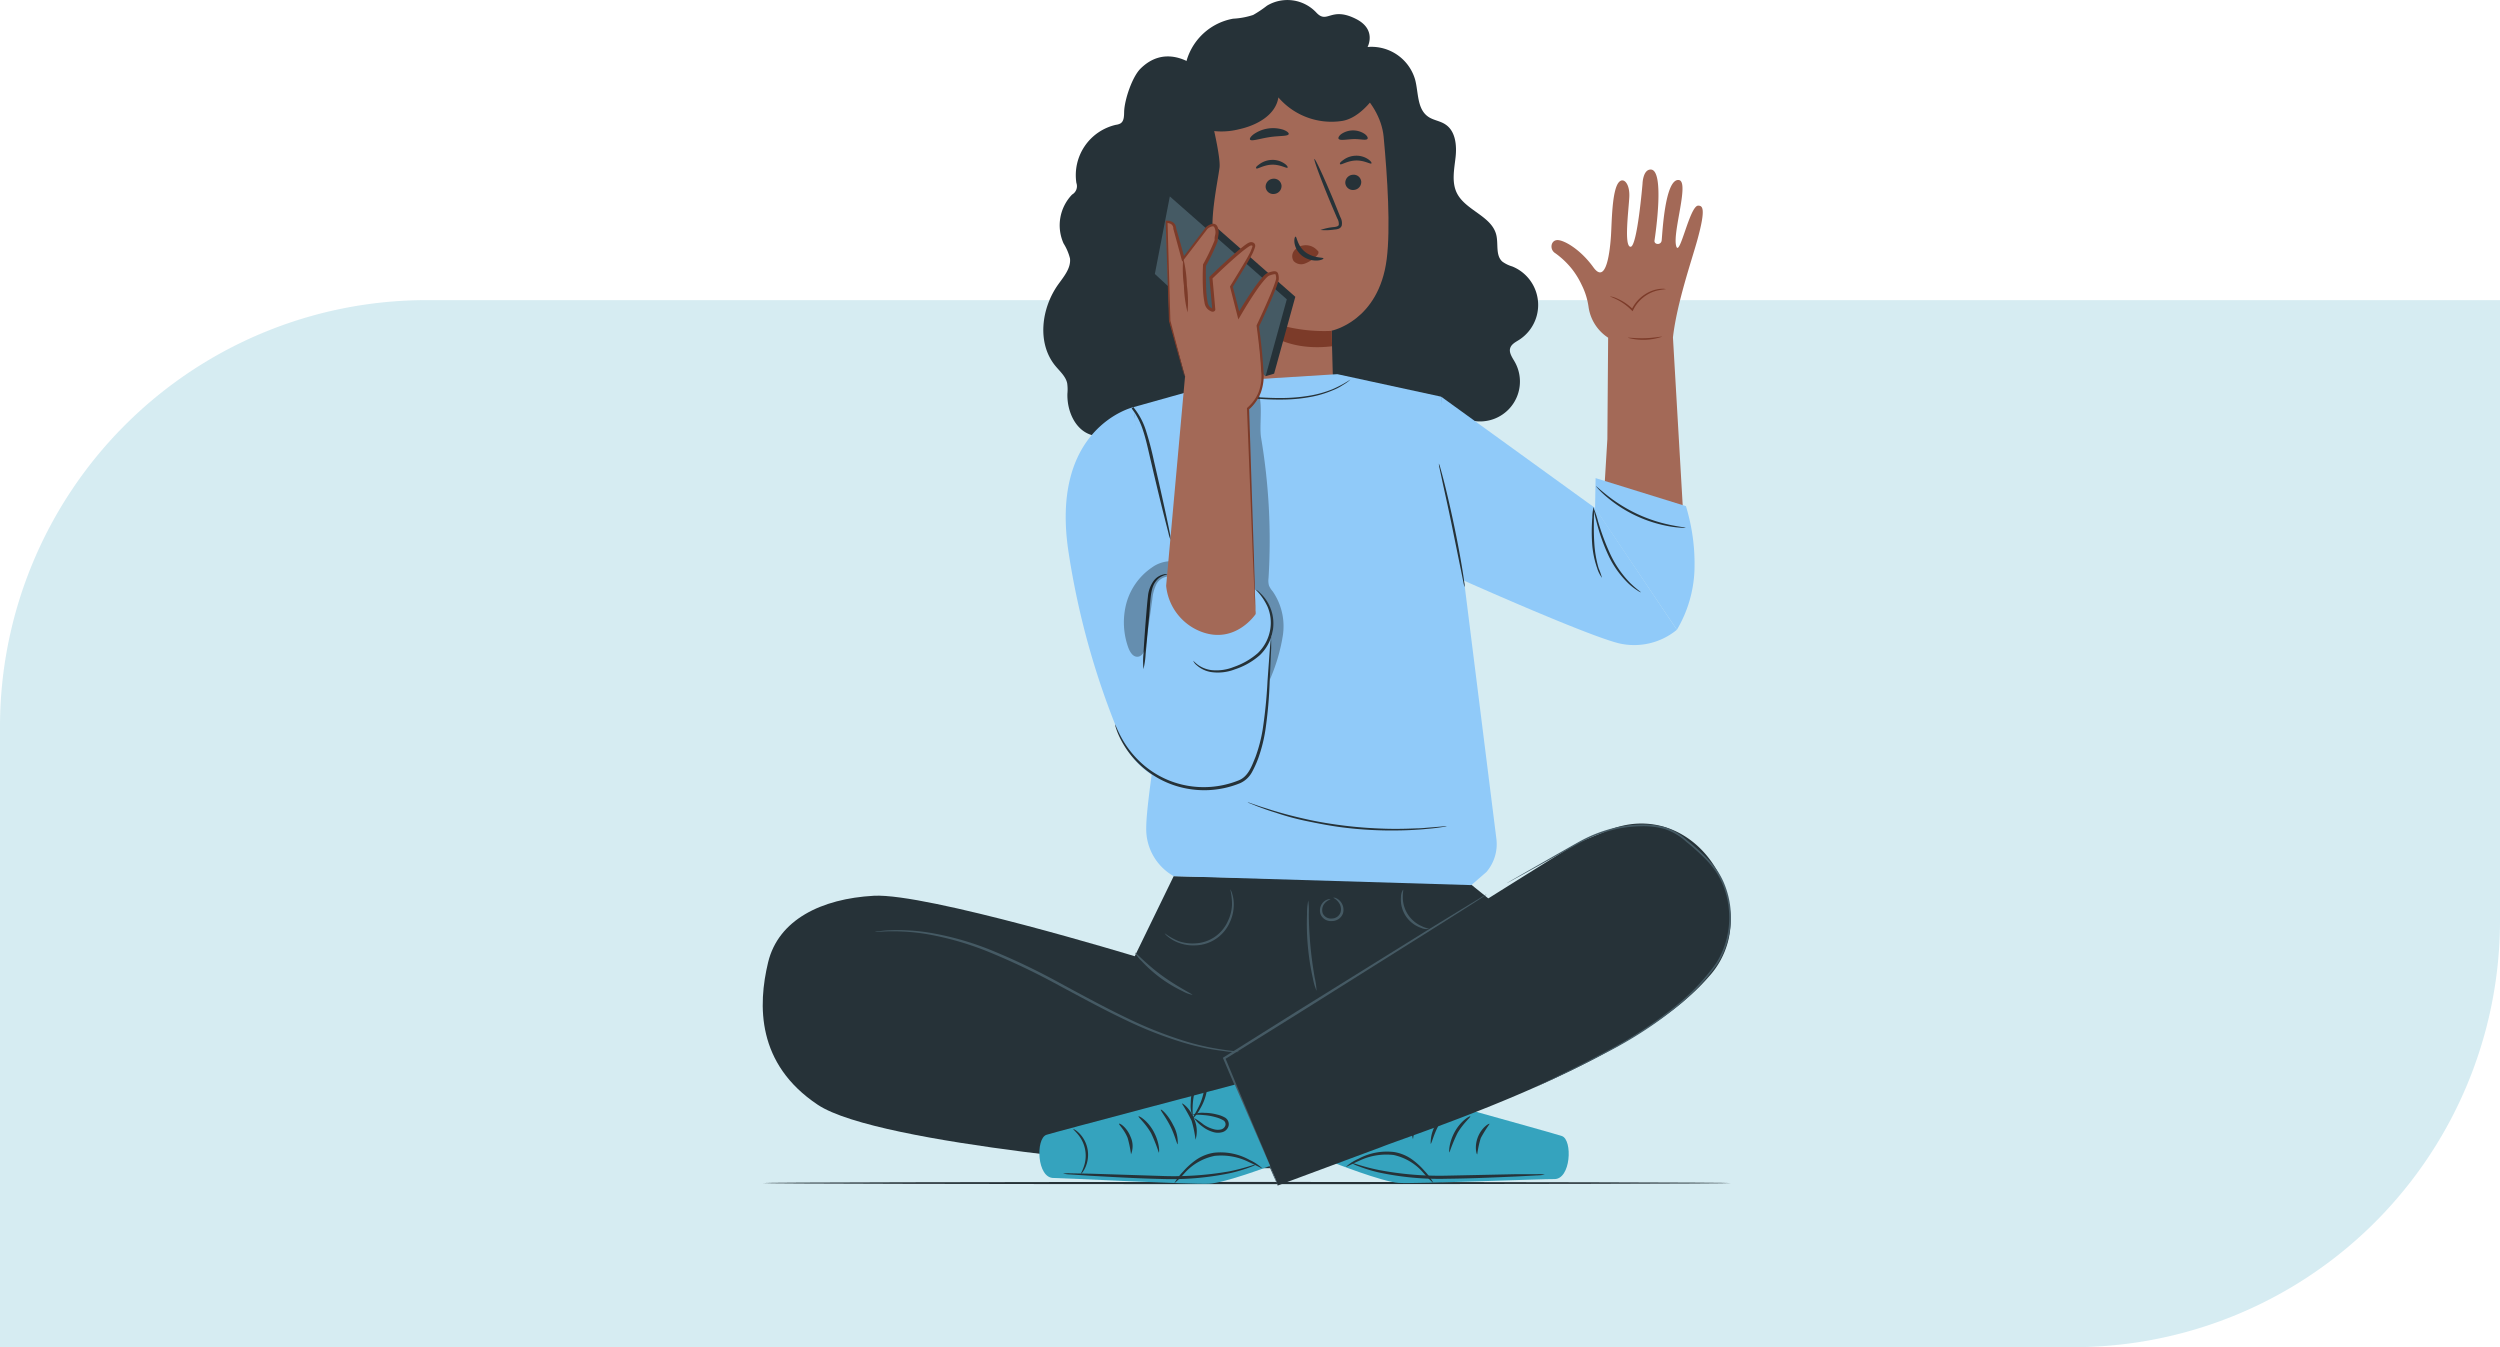 <svg xmlns="http://www.w3.org/2000/svg" width="468.718" height="252.578" viewBox="0 0 468.718 252.578"><g transform="translate(-860 -1943.887)"><path d="M80,0H468.718a0,0,0,0,1,0,0V116.309a80,80,0,0,1-80,80H0a0,0,0,0,1,0,0V80A80,80,0,0,1,80,0Z" transform="translate(860 2000.156)" fill="#35a3be" opacity="0.2"/><g transform="translate(873.685 1820.663)"><g transform="translate(129.315 344.822)"><path d="M204.013,461.688c0,.12-40.65.208-90.758.208s-90.766-.088-90.766-.208,40.65-.208,90.766-.208S204.013,461.576,204.013,461.688Z" transform="translate(-22.49 -461.48)" fill="#263238"/></g><g transform="translate(129.315 123.224)"><path d="M418.834,238.315c-.632-2.71,2.566-12.08.5-12.288-2.631-.264-3.078,10.393-3.2,11.337s-1.471.8-1.343,0c.192-1.231,1.943-13.28-.712-13.3-1.471,0-1.535,2.662-1.535,2.662s-.991,11.873-2.247,11.817-.36-6.812-.232-9.322-1.079-3.8-1.975-2.758c-1.3,1.527-1.3,7.651-1.463,10.058s-.8,9.338-3.294,5.876-5.676-5.221-6.852-5.1-1.391,1.815-.256,2.478a15.687,15.687,0,0,1,3.11,2.966,15.4,15.4,0,0,1,1.8,2.95,13.266,13.266,0,0,1,1.3,4.2,8.251,8.251,0,0,0,3.662,5.7l-.144,19.02-.568,9.37,14.815,5.141-1.951-33.579c.728-6.452,3.574-14.607,4.605-18.388,1.655-6.036.879-6.292.144-6.324C421.377,230.768,419.442,240.961,418.834,238.315Z" transform="translate(-247.592 -192.278)" fill="#a36957"/><path d="M419.681,252.1a14.06,14.06,0,0,0-1.815.3,6.909,6.909,0,0,0-4.341,3.646l-.1.192-.144-.144a10.585,10.585,0,0,0-2.806-2.055c-.8-.392-1.287-.544-1.279-.592a4.316,4.316,0,0,1,1.359.416,9.471,9.471,0,0,1,2.942,2.007l-.24.048a6.82,6.82,0,0,1,.744-1.231,7.011,7.011,0,0,1,1.9-1.711,6.483,6.483,0,0,1,1.911-.8,5.844,5.844,0,0,1,1.367-.16A1.958,1.958,0,0,1,419.681,252.1Z" transform="translate(-250.342 -197.884)" fill="#7c3b29"/><path d="M419.8,263.266a11.041,11.041,0,0,1-6.4.208c0-.1,1.447.128,3.2.072S419.772,263.178,419.8,263.266Z" transform="translate(-251.184 -200.136)" fill="#7c3b29"/><path d="M309.41,197.813a11.129,11.129,0,0,1,9.114-10,14.392,14.392,0,0,0,3.758-.7,21.365,21.365,0,0,0,2.6-1.743,7.435,7.435,0,0,1,9.194,1.239c2.127,2.35,2.67-1.167,7.451,1.231,4,1.991,2.207,5.277,2.207,5.277a8.523,8.523,0,0,1,8.922,6.14c.632,2.4.344,5.437,2.4,6.9.983.712,2.286.8,3.3,1.5,1.871,1.247,2.127,3.886,1.879,6.124s-.759,4.621.208,6.652c1.6,3.334,6.564,4.341,7.427,7.931.408,1.695-.168,3.8,1.119,4.981a6,6,0,0,0,1.871.919,7.787,7.787,0,0,1,1.279,13.767c-.664.424-1.463.8-1.679,1.6s.376,1.671.8,2.4a7.483,7.483,0,0,1-9.922,10.433,11.729,11.729,0,0,1-6.468,5.94,7.116,7.116,0,0,1-4.069.4,8.218,8.218,0,0,1-2.926-1.527c-4.213-3.2-10.162-8.067-10.905-13.288" transform="translate(-230.333 -184.308)" fill="#263238"/><path d="M309.244,209.172l-.184-3.742,22.338-4.973c6.916-.951,14.623,5.764,15.278,12.7.727,7.715,1.311,17.165.576,22.962-1.487,11.657-10.33,13.408-10.33,13.408l.312,11.513-25.64,1.119Z" transform="translate(-230.263 -187.528)" fill="#a36957"/><path d="M350.11,226.592a1.487,1.487,0,0,1-1.391,1.543,1.431,1.431,0,0,1-1.6-1.3,1.5,1.5,0,0,1,1.391-1.543,1.423,1.423,0,0,1,1.6,1.3Z" transform="translate(-237.894 -192.524)" fill="#263238"/><path d="M351.767,222.268c-.184.2-1.335-.6-2.934-.544s-2.75.887-2.926.7.088-.44.584-.8a4.109,4.109,0,0,1,2.343-.8,3.917,3.917,0,0,1,2.334.672C351.671,221.837,351.855,222.181,351.767,222.268Z" transform="translate(-237.64 -191.63)" fill="#263238"/><path d="M331.422,227.523a1.5,1.5,0,0,1-1.383,1.551,1.423,1.423,0,0,1-1.6-1.3,1.5,1.5,0,0,1,1.383-1.551,1.431,1.431,0,0,1,1.6,1.3Z" transform="translate(-234.149 -192.711)" fill="#263238"/><path d="M332.1,223.257c-.176.2-1.335-.6-2.934-.552s-2.75.9-2.926.7.088-.44.592-.8a4.118,4.118,0,0,1,2.335-.8,3.942,3.942,0,0,1,2.342.68C332.009,222.817,332.185,223.161,332.1,223.257Z" transform="translate(-233.696 -191.827)" fill="#263238"/><path d="M341.009,234.9a10.331,10.331,0,0,1,2.59-.552c.408-.056.8-.152.848-.432a2.1,2.1,0,0,0-.3-1.2c-.416-.975-.856-2-1.311-3.078-1.815-4.373-3.142-8-2.966-8.051s1.791,3.414,3.614,7.8c.432,1.079.855,2.111,1.247,3.094a2.318,2.318,0,0,1,.264,1.6,1,1,0,0,1-.656.616,2.648,2.648,0,0,1-.688.12,10.823,10.823,0,0,1-2.638.088Z" transform="translate(-236.437 -191.783)" fill="#263238"/><path d="M339.892,260.978A30.694,30.694,0,0,1,323.83,257.3s4.173,8,16.142,6.564Z" transform="translate(-233.225 -198.943)" fill="#7c3b29"/><path d="M339.42,242.834a2.878,2.878,0,0,0-2.622-.991,2.631,2.631,0,0,0-1.783,1.031,1.663,1.663,0,0,0-.072,1.911,1.951,1.951,0,0,0,2.119.464,6.085,6.085,0,0,0,2.007-1.279,1.822,1.822,0,0,0,.44-.488.544.544,0,0,0,0-.6" transform="translate(-235.399 -195.837)" fill="#7c3b29"/><path d="M335.4,239.8c.256,0,.312,1.719,1.839,2.9s3.366.943,3.39,1.183c0,.112-.4.352-1.183.4a4.358,4.358,0,0,1-2.814-.887,3.774,3.774,0,0,1-1.439-2.438C335.1,240.232,335.281,239.8,335.4,239.8Z" transform="translate(-235.498 -195.434)" fill="#263238"/><path d="M332.024,215.471c-.144.448-1.743.288-3.614.576s-3.374.839-3.638.456c-.12-.184.136-.6.736-1.039a6.348,6.348,0,0,1,5.525-.8C331.728,214.935,332.088,215.263,332.024,215.471Z" transform="translate(-233.408 -190.333)" fill="#263238"/><path d="M350.961,216.465c-.272.376-1.383,0-2.71.056s-2.438.32-2.71-.056c-.12-.176.048-.552.528-.911a3.918,3.918,0,0,1,4.365,0C350.913,215.913,351.081,216.281,350.961,216.465Z" transform="translate(-237.57 -190.439)" fill="#263238"/><path d="M348.318,198.315c-1.6,4.181-5.309,10.505-9.714,11.257a13.128,13.128,0,0,1-11.992-4.405c-.512,3.334-4.093,5.261-7.387,5.972a13.328,13.328,0,0,1-7.068-.136,7.019,7.019,0,0,1-4.709-4.949c-.472-2.335,2.59-8.283,4.917-8.794" transform="translate(-229.93 -186.905)" fill="#263238"/><path d="M310.24,260.061a9.138,9.138,0,0,1-6.092,8.571,6.476,6.476,0,0,1-12.32,3.406,7.81,7.81,0,0,0-1.087-2.119c-1.231-1.351-3.422-.911-5.2-1.351-3.2-.8-4.837-4.525-4.717-7.827a8.3,8.3,0,0,0-.048-1.943c-.288-1.3-1.391-2.231-2.231-3.262-3.47-4.237-2.622-10.817.568-15.27,1.063-1.479,2.4-3.054,2.191-4.861a9.8,9.8,0,0,0-1.2-2.8,8.3,8.3,0,0,1,1.6-9.17,1.807,1.807,0,0,0,.8-2.175,9.682,9.682,0,0,1,7.419-10.9,2.286,2.286,0,0,0,.839-.256c.72-.44.672-1.463.7-2.3.1-2.223,1.511-6.452,3.086-7.995,4.381-4.317,9.138-1.4,10.865,0,0,0,4.333,15.614,3.926,18.612s-2.047,10.505-.951,13.783,3,10.026,1.863,13.128S310.24,260.061,310.24,260.061Z" transform="translate(-223.696 -186.961)" fill="#263238"/><path d="M351.957,438.4s33.851,9.37,35.178,9.85c2.039.712,1.695,8.187-1.479,8.067-1.5-.056-26,.911-29.094.72s-12.432-3.87-12.432-3.87Z" transform="translate(-237.295 -235.254)" fill="#35a3be"/><path d="M371.544,452.854a29.272,29.272,0,0,1,1.5-3.63c1.1-1.863,2.494-2.982,2.4-3.118s-1.743.8-2.886,2.838S371.4,452.871,371.544,452.854Z" transform="translate(-242.779 -236.797)" fill="#263238"/><path d="M367.131,450.928c.168,0,.512-1.6,1.415-3.334s1.967-3.006,1.839-3.126-1.415,1-2.342,2.87A7.022,7.022,0,0,0,367.131,450.928Z" transform="translate(-241.899 -236.469)" fill="#263238"/><path d="M362.942,449.738a23.568,23.568,0,0,1,.8-3.574c.76-1.879,1.967-3.038,1.847-3.2s-1.6.919-2.4,2.958A5.233,5.233,0,0,0,362.942,449.738Z" transform="translate(-241.021 -236.166)" fill="#263238"/><path d="M363.086,444.028a6.052,6.052,0,0,0,.36-2.518,11.836,11.836,0,0,0-.344-2.758,10.47,10.47,0,0,0-.5-1.6,1.847,1.847,0,0,0-.544-.8.9.9,0,0,0-1.159.056,1.536,1.536,0,0,0-.456.959,6.841,6.841,0,0,0-.04.9,7.368,7.368,0,0,0,.208,1.655,10.214,10.214,0,0,0,1.039,2.59,6.786,6.786,0,0,0,1.527,2.031c.072-.048-.5-.839-1.167-2.223a10.915,10.915,0,0,1-.887-2.51,7.5,7.5,0,0,1-.168-1.551c0-.52,0-1.167.312-1.415a.328.328,0,0,1,.448-.04,1.375,1.375,0,0,1,.376.592,13.221,13.221,0,0,1,.512,1.5,14.01,14.01,0,0,1,.448,2.638C363.142,443.037,362.99,444.028,363.086,444.028Z" transform="translate(-240.557 -234.806)" fill="#263238"/><path d="M362,445.449a4.8,4.8,0,0,0-2.183-.352,9.838,9.838,0,0,0-2.4.3,5.235,5.235,0,0,0-1.383.512,1.423,1.423,0,0,0-.8,1.543,1.711,1.711,0,0,0,1.223,1.215,3.142,3.142,0,0,0,1.519,0,5.947,5.947,0,0,0,2.2-1.079,5.852,5.852,0,0,0,1.6-1.551,15.886,15.886,0,0,0-1.8,1.223,5.978,5.978,0,0,1-2.079.9,2.66,2.66,0,0,1-1.255,0,1.151,1.151,0,0,1-.8-.8.879.879,0,0,1,.5-.943,5.18,5.18,0,0,1,1.231-.48,11.713,11.713,0,0,1,2.279-.4C361.159,445.409,361.982,445.545,362,445.449Z" transform="translate(-239.517 -236.594)" fill="#263238"/><path d="M378,453.565a17.627,17.627,0,0,1,.664-3.054,25.613,25.613,0,0,1,1.655-2.654c-.112-.136-1.471.672-2.183,2.438S377.861,453.629,378,453.565Z" transform="translate(-244.034 -237.147)" fill="#263238"/><path d="M348.52,457a6.4,6.4,0,0,0,1.311.615,28.781,28.781,0,0,0,3.766,1.167,54.018,54.018,0,0,0,12.9,1.2c5.069-.056,9.642-.288,12.96-.424l3.918-.208a7.332,7.332,0,0,0,1.439-.152,6.942,6.942,0,0,0-1.447-.072h-3.925l-12.944.272a60.5,60.5,0,0,1-12.792-1.055C350.447,457.692,348.56,456.86,348.52,457Z" transform="translate(-238.175 -238.98)" fill="#263238"/><path d="M347.27,457.214c.048.072.975-.464,2.534-1.151A11.784,11.784,0,0,1,356.2,455a10.146,10.146,0,0,1,5.54,3.294,19.2,19.2,0,0,0,1.951,1.991,10.716,10.716,0,0,0-1.655-2.262,13.494,13.494,0,0,0-2.247-2.1,8.042,8.042,0,0,0-3.5-1.479,11.193,11.193,0,0,0-6.66,1.263A8.978,8.978,0,0,0,347.27,457.214Z" transform="translate(-237.924 -238.454)" fill="#263238"/><path d="M287.556,389.77l-7.307,15.015s-39.071-11.88-48.913-11.337-17.909,4.5-19.828,12.5-2.175,19.028,9.314,26.687,68.565,11.889,68.565,11.889h22.586l36.921-48.681-5.948-4.8Z" transform="translate(-210.502 -225.504)" fill="#263238"/><path d="M305.115,425.27a3.264,3.264,0,0,1-.743,0,11.1,11.1,0,0,1-2.119-.168,44.494,44.494,0,0,1-7.659-1.6,73.715,73.715,0,0,1-10.793-4.229c-3.95-1.863-8.163-4.158-12.592-6.532a129.351,129.351,0,0,0-12.792-6.116,56.816,56.816,0,0,0-11.033-3.3,38.238,38.238,0,0,0-7.731-.672c-.919,0-1.6.072-2.119.08a4.083,4.083,0,0,1-.744,0,4.006,4.006,0,0,1,.736-.1c.488-.04,1.191-.168,2.119-.176a36.337,36.337,0,0,1,7.8.52,55.271,55.271,0,0,1,11.137,3.2,124.058,124.058,0,0,1,12.792,6.108c4.429,2.4,8.627,4.677,12.552,6.556a76.99,76.99,0,0,0,10.705,4.3,47.349,47.349,0,0,0,7.579,1.719c.911.16,1.6.192,2.1.264a4.867,4.867,0,0,1,.8.152Z" transform="translate(-215.773 -228.04)" fill="#455a64"/><path d="M348.073,438.065c7.259-2.854,47.17-15.55,61.3-31.876a15.606,15.606,0,0,0,3.862-13.552c-1.967-10.889-11.992-18.149-22.386-14.039-1.479.591-4.869,1.911-6.292,2.67-3.87,2.079-66.654,41.9-66.654,41.9s10.937,21.331,10.665,22.146Z" transform="translate(-232.036 -223.03)" fill="#263238"/><path d="M367.833,394.06a.848.848,0,0,1-.168.136l-.528.36-2.047,1.335-7.587,4.8L332.4,416.47l-13.639,8.5.088-.28c2.91,6.988,5.381,12.952,7.2,17.205.848,2.087,1.527,3.75,2.007,4.941.216.544.384.983.52,1.319a2.2,2.2,0,0,1,.152.464,2.642,2.642,0,0,1-.224-.432c-.144-.328-.336-.76-.584-1.3l-2.127-4.885c-1.807-4.245-4.341-10.178-7.315-17.141l-.072-.176.16-.1,13.591-8.531,25.168-15.646,7.667-4.693,2.095-1.263.552-.312A.812.812,0,0,1,367.833,394.06Z" transform="translate(-232.136 -226.363)" fill="#455a64"/><path d="M308.561,415.626a6.5,6.5,0,0,1-1.855-.7,25.921,25.921,0,0,1-4.1-2.454,26.2,26.2,0,0,1-3.582-3.2,6.525,6.525,0,0,1-1.223-1.559c.112-.1,2.111,2.159,5.093,4.325S308.625,415.49,308.561,415.626Z" transform="translate(-228.006 -229.102)" fill="#455a64"/><path d="M338.371,395.48a14.274,14.274,0,0,1,.1,2.494c0,1.543.088,3.662.3,6s.536,4.437.8,5.956a14.551,14.551,0,0,1,.352,2.478,10.82,10.82,0,0,1-.7-2.4,46.555,46.555,0,0,1-1.087-11.992A11.282,11.282,0,0,1,338.371,395.48Z" transform="translate(-236.085 -226.648)" fill="#455a64"/><path d="M343.657,394.827a.916.916,0,0,1,.5.064,2.246,2.246,0,0,1,1.032.871,2.4,2.4,0,0,1,.3,2.015,2.175,2.175,0,0,1-2.055,1.423,2.1,2.1,0,0,1-2.135-1.247,2.231,2.231,0,0,1,.272-2.015,1.992,1.992,0,0,1,1.1-.8.737.737,0,0,1,.5,0,2.4,2.4,0,0,0-1.3,1,1.926,1.926,0,0,0-.152,1.663,1.7,1.7,0,0,0,1.695.927,1.751,1.751,0,0,0,1.6-1.087,2.07,2.07,0,0,0-.168-1.679A2.925,2.925,0,0,0,343.657,394.827Z" transform="translate(-236.702 -226.516)" fill="#455a64"/><path d="M317.046,392.85a2.176,2.176,0,0,1,.344.744,6.581,6.581,0,0,1,.328,2.207,7.842,7.842,0,0,1-.728,3.2,7.243,7.243,0,0,1-6.484,4.365,7.836,7.836,0,0,1-3.278-.544,6.963,6.963,0,0,1-1.919-1.135,2.321,2.321,0,0,1-.56-.6,12.387,12.387,0,0,0,2.6,1.479,8,8,0,0,0,3.134.424,7.019,7.019,0,0,0,6.1-4.11,7.9,7.9,0,0,0,.8-3.054A11.718,11.718,0,0,0,317.046,392.85Z" transform="translate(-229.399 -226.121)" fill="#455a64"/><path d="M365.394,400.3a2.566,2.566,0,0,1-1.479-.208,5.6,5.6,0,0,1-3.749-5.732,2.59,2.59,0,0,1,.408-1.439c.08,0-.072.568-.056,1.447a5.892,5.892,0,0,0,3.526,5.4C364.827,400.179,365.4,400.219,365.394,400.3Z" transform="translate(-240.507 -226.135)" fill="#455a64"/><path d="M389.9,427.094a2.148,2.148,0,0,1,.24-.128l.712-.352,2.766-1.335c2.4-1.167,5.876-2.846,10.066-5.109a77.09,77.09,0,0,0,13.9-9.25,41,41,0,0,0,6.644-7.235,16.046,16.046,0,0,0,2.4-10.042A15.825,15.825,0,0,0,425.3,388.5a13.928,13.928,0,0,0-1.287-2.255,18.672,18.672,0,0,0-1.647-1.983,43.246,43.246,0,0,0-3.734-3.366,11.193,11.193,0,0,0-4.069-2.4,15.085,15.085,0,0,0-4.517-.5,23.3,23.3,0,0,0-4.293.472,26.386,26.386,0,0,0-7.236,2.734l-9.874,5.477-2.694,1.479-.7.376-.24.12a1.4,1.4,0,0,1,.224-.144l.687-.408,2.662-1.535c2.319-1.319,5.66-3.246,9.834-5.6a26.436,26.436,0,0,1,7.283-2.8,23.821,23.821,0,0,1,4.341-.5,15.507,15.507,0,0,1,4.605.5,11.44,11.44,0,0,1,4.189,2.478,44.907,44.907,0,0,1,3.766,3.39,20.463,20.463,0,0,1,1.679,2.007,14.382,14.382,0,0,1,1.319,2.318,16.534,16.534,0,0,1-1.119,15.486,41.117,41.117,0,0,1-6.708,7.283,75.945,75.945,0,0,1-13.983,9.226c-4.213,2.239-7.707,3.893-10.122,5.021l-2.79,1.279-.736.32Z" transform="translate(-245.491 -223.076)" fill="#455a64"/><path d="M312.029,438.66s-33.963,8.954-35.33,9.41c-2.047.7-1.8,8.171,1.375,8.091,1.5,0,25.992,1.239,29.086,1.079s11.473-3.342,11.473-3.342Z" transform="translate(-223.511 -235.306)" fill="#35a3be"/><path d="M302.426,452.893a29.321,29.321,0,0,0-1.447-3.654c-1.071-1.879-2.462-3.014-2.351-3.142s1.727.8,2.846,2.87S302.57,452.909,302.426,452.893Z" transform="translate(-228.17 -236.795)" fill="#263238"/><path d="M307.022,451.018c-.168,0-.488-1.6-1.367-3.358s-1.927-3.03-1.807-3.142,1.407,1.015,2.319,2.894A6.511,6.511,0,0,1,307.022,451.018Z" transform="translate(-229.216 -236.479)" fill="#263238"/><path d="M311.358,449.887a20.794,20.794,0,0,0-.744-3.582,33.3,33.3,0,0,0-1.807-3.2c.12-.128,1.6.935,2.335,2.99A5.552,5.552,0,0,1,311.358,449.887Z" transform="translate(-230.211 -236.196)" fill="#263238"/><path d="M311.2,444.158a6,6,0,0,1-.328-2.526,11.608,11.608,0,0,1,.376-2.758,11.883,11.883,0,0,1,.52-1.559,1.847,1.847,0,0,1,.552-.8.9.9,0,0,1,1.167.072,1.455,1.455,0,0,1,.432.959,6.846,6.846,0,0,1,.04.9,7.721,7.721,0,0,1-.232,1.655,10.226,10.226,0,0,1-1.071,2.574,6.912,6.912,0,0,1-1.551,2.023c-.072-.056.5-.839,1.191-2.215a10.8,10.8,0,0,0,.919-2.5,7.419,7.419,0,0,0,.184-1.543c0-.52,0-1.175-.3-1.423a.328.328,0,0,0-.448-.048,1.544,1.544,0,0,0-.376.592,11.875,11.875,0,0,0-.528,1.487,12.969,12.969,0,0,0-.48,2.638C311.154,443.183,311.3,444.142,311.2,444.158Z" transform="translate(-230.623 -234.84)" fill="#263238"/><path d="M311.35,445.6a4.686,4.686,0,0,1,2.191-.328,9.526,9.526,0,0,1,2.4.328,5.264,5.264,0,0,1,1.383.52,1.447,1.447,0,0,1,.743,1.6,1.671,1.671,0,0,1-1.231,1.191,3.04,3.04,0,0,1-1.519,0,5.861,5.861,0,0,1-2.191-1.1,6.092,6.092,0,0,1-1.551-1.6,14.248,14.248,0,0,1,1.783,1.239,6.189,6.189,0,0,0,2.071.927,2.664,2.664,0,0,0,1.255,0,1.127,1.127,0,0,0,.8-.8.871.871,0,0,0-.488-.951,5.686,5.686,0,0,0-1.223-.5,11.412,11.412,0,0,0-2.279-.424C312.2,445.563,311.366,445.691,311.35,445.6Z" transform="translate(-230.722 -236.629)" fill="#263238"/><path d="M296.308,453.559a20.947,20.947,0,0,0-.632-3.062c-.632-1.6-1.727-2.534-1.6-2.67s1.463.688,2.151,2.462A4.128,4.128,0,0,1,296.308,453.559Z" transform="translate(-227.257 -237.141)" fill="#263238"/><path d="M317.275,457.288a6.739,6.739,0,0,1-1.319.6,27.525,27.525,0,0,1-3.782,1.119,53.917,53.917,0,0,1-12.936,1.071c-5.077-.12-9.642-.408-12.952-.584l-3.925-.256a7.121,7.121,0,0,1-1.431-.168,6.873,6.873,0,0,1,1.447-.048l3.925.072,12.944.416a60.485,60.485,0,0,0,12.848-.855C315.364,457.991,317.235,457.184,317.275,457.288Z" transform="translate(-224.623 -239.039)" fill="#263238"/><path d="M323.494,457.524c-.048.08-.967-.472-2.526-1.175a11.654,11.654,0,0,0-6.4-1.143,10.326,10.326,0,0,0-5.6,3.2A19.512,19.512,0,0,1,307,460.37a10.986,10.986,0,0,1,1.687-2.247,13.71,13.71,0,0,1,2.271-2.071,8.108,8.108,0,0,1,3.518-1.439,11.194,11.194,0,0,1,6.644,1.343,9.1,9.1,0,0,1,2.374,1.567Z" transform="translate(-229.85 -238.492)" fill="#263238"/><path d="M284.769,457.477c-.056-.04.24-.488.512-1.271a6.2,6.2,0,0,0-1.047-6.084c-.52-.648-.943-.967-.9-1.023s.536.184,1.151.8a5.772,5.772,0,0,1,1.1,6.4C285.208,457.125,284.808,457.509,284.769,457.477Z" transform="translate(-225.104 -237.397)" fill="#263238"/><path d="M314.881,273.345l-17.461,4.893,5.676,54.326s-3.262,19.4-3.262,24.489a10.138,10.138,0,0,0,5.149,9.114l55.789,1.679,2.846-2.462a8.043,8.043,0,0,0,1.863-6.228l-10.393-82.892-19.42-4.213Z" transform="translate(-227.929 -201.9)" fill="#90caf9"/><path d="M302.844,337.378a2.4,2.4,0,0,1-.1-.416l-.232-1.191c-.2-1.071-.472-2.558-.8-4.381-.656-3.742-1.543-8.843-2.534-14.479s-1.807-10.761-2.438-14.5c-.288-1.831-.528-3.326-.7-4.405-.072-.5-.128-.9-.176-1.2a1.677,1.677,0,0,1,0-.424,4,4,0,0,1,.1.416c.056.3.136.7.232,1.183.192,1.071.472,2.566.8,4.389.656,3.734,1.551,8.843,2.534,14.487l2.447,14.495c.288,1.831.528,3.326.7,4.405.072.5.136.887.176,1.2A1.528,1.528,0,0,1,302.844,337.378Z" transform="translate(-227.613 -206.779)" fill="#263238"/><path d="M342.09,273.29a6.7,6.7,0,0,1-.8.64c-.272.192-.624.392-1.015.64a9.179,9.179,0,0,1-1.431.712,19.386,19.386,0,0,1-4,1.239,29.639,29.639,0,0,1-5.037.536,48.9,48.9,0,0,1-5.069-.152,29.417,29.417,0,0,1-4.109-.544,11.841,11.841,0,0,1-2.654-.879c-.3-.152-.52-.272-.672-.368l-.216-.152a9.519,9.519,0,0,1,.935.4,14.284,14.284,0,0,0,2.654.8,31.007,31.007,0,0,0,4.085.464c1.543.1,3.254.176,5.037.136a31.761,31.761,0,0,0,5-.5,20.164,20.164,0,0,0,3.934-1.151A22.392,22.392,0,0,0,342.09,273.29Z" transform="translate(-231.873 -202.149)" fill="#263238"/><path d="M361.559,376.951a1.244,1.244,0,0,1-.376.08l-1.1.16c-.48.064-1.063.144-1.743.2s-1.463.152-2.319.192c-1.719.128-3.774.176-6.052.144a73.371,73.371,0,0,1-7.4-.5c-2.6-.3-5.085-.8-7.307-1.255a48.555,48.555,0,0,1-5.852-1.6c-.8-.24-1.6-.512-2.207-.736s-1.2-.424-1.6-.608l-1.031-.408a1.391,1.391,0,0,1-.352-.168,2.02,2.02,0,0,1,.376.1l1.047.36c.456.16,1.007.352,1.663.552s1.383.456,2.215.688c1.639.5,3.622,1.007,5.844,1.5s4.677.9,7.283,1.215,5.093.464,7.363.536,4.317,0,6.028-.072c.863,0,1.6-.1,2.319-.152s1.263-.1,1.743-.144l1.1-.1Z" transform="translate(-233.305 -222.031)" fill="#263238"/><path d="M377.893,314.859a3.62,3.62,0,0,1-.272-.759c-.144-.488-.352-1.207-.592-2.095-.488-1.767-1.1-4.237-1.719-6.972s-1.087-5.237-1.407-7.044c-.152-.911-.272-1.639-.344-2.151a3.68,3.68,0,0,1-.08-.8,3.661,3.661,0,0,1,.208.8c.112.568.264,1.279.448,2.127.368,1.8.887,4.285,1.5,7.02s1.191,5.2,1.6,6.988c.192.847.36,1.559.5,2.119A4.5,4.5,0,0,1,377.893,314.859Z" transform="translate(-243.18 -206.51)" fill="#263238"/><g transform="translate(89.097 73.907)" opacity="0.3"><path d="M325.89,276.75c.7,2.4.048,5.972.392,8.139a115.769,115.769,0,0,1,1.4,26.328,3.591,3.591,0,0,0,.088,1.431,4.482,4.482,0,0,0,.712,1.1,11.53,11.53,0,0,1,1.863,8.363,33.812,33.812,0,0,1-2.526,8.4c-.056-2.343.064-5.852.248-8.187,0-.472.28-.168.288-.64.08-2.814-.392-5.421-2.4-7.427a6.178,6.178,0,0,1-1.119-1.255,4.2,4.2,0,0,1-.376-1.5q-1.823-14.735-2.487-29.581a2.351,2.351,0,0,1,.32-1.6,4.323,4.323,0,0,1,1.087-.751c.8-.5,1.231-1.375,2.047-1.767" transform="translate(-321.944 -276.75)"/></g><path d="M294.239,279.79s-15.942,3.758-12.08,27.647a147.738,147.738,0,0,0,9.514,33.931c2.614,6.148,8.531,10.393,15.19,9.514,2.894-.376,5.756.08,7.7-1.087,2.942-1.775,4.221-7.755,4.8-14.2.376-4.4.224-8.97.8-12.72.951-6.124-1.855-9.01-5.453-9.73l-14.143-2.806-.8,7.451Z" transform="translate(-224.748 -203.452)" fill="#90caf9"/><path d="M311.46,335.922c.04,0,.272.288.8.7a5.6,5.6,0,0,0,2.63,1.047,8.741,8.741,0,0,0,4.173-.592,13.482,13.482,0,0,0,4.509-2.6,7.946,7.946,0,0,0,2.335-4.509,7.716,7.716,0,0,0-.5-4.157,10.983,10.983,0,0,0-2.247-3.238,2.774,2.774,0,0,1,.88.648,7.58,7.58,0,0,1,1.727,2.4,7.9,7.9,0,0,1,.648,4.4,8.307,8.307,0,0,1-2.463,4.837,13.359,13.359,0,0,1-4.717,2.678,8.793,8.793,0,0,1-4.405.5,5.356,5.356,0,0,1-2.71-1.271A2.151,2.151,0,0,1,311.46,335.922Z" transform="translate(-230.744 -212.03)" fill="#263238"/><path d="M293.14,350.042c.056,0,.3.752.959,2.047a18.228,18.228,0,0,0,3.63,4.877,17.222,17.222,0,0,0,7.8,4.317,17.51,17.51,0,0,0,10.793-.76c1.807-.728,2.462-2.734,3.15-4.413a28.465,28.465,0,0,0,1.343-5.165,90.549,90.549,0,0,0,.9-9.05c.184-2.534.336-4.613.448-6.148.064-.672.112-1.223.152-1.671a2.512,2.512,0,0,1,.088-.576,1.824,1.824,0,0,1,0,.584c0,.448,0,1,0,1.679-.072,1.535-.16,3.614-.28,6.156a81.09,81.09,0,0,1-.8,9.13A28.554,28.554,0,0,1,320,356.326a19.376,19.376,0,0,1-1.191,2.646,4.733,4.733,0,0,1-2.239,2.087,17.757,17.757,0,0,1-11.193.743,17.541,17.541,0,0,1-11.5-9.594,13.138,13.138,0,0,1-.616-1.6A2.458,2.458,0,0,1,293.14,350.042Z" transform="translate(-227.071 -214.221)" fill="#263238"/><path d="M299.771,336.761a13.894,13.894,0,0,1,0-2.87c.1-1.767.264-4.205.48-6.9.12-1.351.208-2.622.352-3.8a5.892,5.892,0,0,1,1.087-3,3.2,3.2,0,0,1,1.807-1.183,1.167,1.167,0,0,1,.8,0c0,.056-.288,0-.736.192a3.2,3.2,0,0,0-1.551,1.207c-1.039,1.375-.919,3.934-1.191,6.6s-.448,5.125-.64,6.884a15.567,15.567,0,0,1-.408,2.862Z" transform="translate(-228.386 -211.302)" fill="#263238"/><path d="M304.2,303.525c-.144-.751-.368-1.847-.656-3.2-.576-2.694-1.407-6.4-2.359-10.506a59.119,59.119,0,0,0-1.519-5.748,13.2,13.2,0,0,0-2.335-4.293l-.312.248a13.494,13.494,0,0,1,2.159,4.213c.568,1.7.967,3.662,1.455,5.708.951,4.093,1.847,7.8,2.526,10.465.336,1.335.616,2.4.8,3.158a4.72,4.72,0,0,0,.384,1.135A5.381,5.381,0,0,0,304.2,303.525Z" transform="translate(-227.849 -203.45)" fill="#263238"/><g transform="translate(67.715 105.08)" opacity="0.3"><path d="M303.986,315.876a6.2,6.2,0,0,0-3.582,1.215,11.912,11.912,0,0,0-4.749,6.716,13.968,13.968,0,0,0,.368,8.267c.3.8.855,1.759,1.727,1.719,1.031-.04,1.439-1.319,1.6-2.334q.592-4.221,1.183-8.451a7.943,7.943,0,0,1,.744-2.782,2.671,2.671,0,0,1,2.327-1.471l.264-3.014" transform="translate(-295.199 -315.74)"/></g><path d="M421.032,324.868a23.609,23.609,0,0,0,3.294-11.065,36.95,36.95,0,0,0-1.6-12.12l-16.933-5.253-.1,5.66Z" transform="translate(-249.638 -206.789)" fill="#90caf9"/><path d="M398.484,298.219l-28.894-20.9v1.447l3.118,32.531S396.6,322,402.921,323.571a12.6,12.6,0,0,0,10.873-2.542Z" transform="translate(-242.4 -202.957)" fill="#90caf9"/><path d="M414.208,319.232a2.5,2.5,0,0,1-.656-.352,11.45,11.45,0,0,1-1.6-1.239,17.83,17.83,0,0,1-3.854-5.389,34.846,34.846,0,0,1-2.207-6.244c-.216-.8-.368-1.487-.472-1.951a2.84,2.84,0,0,1-.112-.728,18.062,18.062,0,0,1,.871,2.6,44.041,44.041,0,0,0,2.295,6.148,19.564,19.564,0,0,0,3.686,5.356C413.353,318.616,414.248,319.168,414.208,319.232Z" transform="translate(-249.562 -208.172)" fill="#263238"/><path d="M422.727,306.115a2.4,2.4,0,0,1-.752,0,18.727,18.727,0,0,1-2.023-.216,24.841,24.841,0,0,1-12.072-5.6A16.882,16.882,0,0,1,406.4,298.9c-.328-.352-.5-.56-.472-.576s.8.7,2.135,1.759a28.941,28.941,0,0,0,5.644,3.478A28.594,28.594,0,0,0,420,305.619C421.672,305.955,422.727,306.059,422.727,306.115Z" transform="translate(-249.685 -207.168)" fill="#263238"/><path d="M406.837,316.484a5.9,5.9,0,0,1-.9-1.791,17.592,17.592,0,0,1-.959-4.741,34.831,34.831,0,0,1,.04-4.8,8.581,8.581,0,0,1,.248-1.975,10.249,10.249,0,0,1,.048,1.991c0,1.231-.048,2.926.08,4.8a21.3,21.3,0,0,0,.8,4.677A14.694,14.694,0,0,1,406.837,316.484Z" transform="translate(-249.481 -208.142)" fill="#263238"/><path d="M369.05,293a4.435,4.435,0,0,1,.3.879c.168.576.392,1.415.663,2.454.528,2.079,1.207,4.965,1.879,8.163s1.207,6.124,1.551,8.243c.176,1.055.3,1.911.376,2.51a3.658,3.658,0,0,1,.08.927,4.387,4.387,0,0,1-.24-.9l-.5-2.486c-.448-2.191-1.031-5.045-1.671-8.2s-1.287-6-1.759-8.179c-.208-.983-.392-1.815-.536-2.486a3.945,3.945,0,0,1-.136-.919Z" transform="translate(-242.291 -206.101)" fill="#263238"/><path d="M305.11,311.855l3.534-39.175,11.737,4.629,1.511,39.847s-3.758,5.676-10.1,3.35a10.29,10.29,0,0,1-6.684-8.651Z" transform="translate(-229.471 -202.027)" fill="#a36957"/><path d="M307.256,229.78l21.938,19.292-3.974,14.407-1.591.472-19.18-19.628,1.215-14.071Z" transform="translate(-229.339 -193.425)" fill="#263238"/><path d="M305.266,230.37,327.2,249.662l-3.974,14.407L302.46,244.913Z" transform="translate(-228.94 -193.543)" fill="#455a64"/><path d="M320.874,271.282a8.507,8.507,0,0,0,2.2-5.389c-.048-2.95-.864-10.058-.864-10.058s3.814-8,3.718-9.09-.272-1.047-1.6-.616-5.6,7.739-5.6,7.739l-1.391-5.421s3.534-5.692,3.814-6.492.744-1.447-.136-1.519-7.523,6.356-7.523,6.356l.536,5.94s-.136.472-1.087-.36-.712-7.923-.712-7.923,2.262-4.2,2.207-4.8.408-1.263,0-2.3-1.751.16-1.751.16l-4.469,5.748-1.6-5.708s.064-1.223-1.519-1.231l.616,18.524,4,14.255Z" transform="translate(-229.469 -194.736)" fill="#a36957"/><path d="M321.869,309.821a5.606,5.606,0,0,0-.064-.7c-.064-.456-.064-1.175-.112-2.047-.08-1.815-.192-4.437-.344-7.771-.264-6.756-.648-16.382-1.111-28.03v-.088l.1-.088a7.6,7.6,0,0,0,2.127-3,8.691,8.691,0,0,0,.44-3.854c-.136-2.71-.472-5.533-.855-8.419v-.152c.719-1.519,1.439-3.094,2.135-4.709.344-.8.7-1.6,1.007-2.446.16-.416.312-.84.432-1.255l.08-.312V246.7a1.6,1.6,0,0,0-.112-.56c.048-.128-.56,0-.943.136a1.271,1.271,0,0,0-.52.264,4.146,4.146,0,0,0-.464.456,21.9,21.9,0,0,0-1.679,2.183c-1.055,1.535-2.047,3.15-3.014,4.8l-.352.592-.168-.664c-.44-1.711-.911-3.558-1.383-5.421v-.112l.064-.1,1.791-2.934c.68-1.151,1.431-2.335,1.983-3.47.112-.32.272-.648.344-.919.048-.144,0-.208,0-.192a.416.416,0,0,0-.264-.056,2.808,2.808,0,0,0-.32.16c-.128.072-.264.184-.392.264-.264.192-.528.392-.8.6-2.031,1.671-3.934,3.47-5.788,5.245l.08-.224q.28,3.006.536,5.94v.1a.5.5,0,0,1-.528.336.943.943,0,0,1-.384-.128,2.513,2.513,0,0,1-.544-.376,2.1,2.1,0,0,1-.568-1.207A16.242,16.242,0,0,1,312,249a44.366,44.366,0,0,1,0-4.613v-.12a40.4,40.4,0,0,0,2.127-4.413,1.268,1.268,0,0,0,.048-.224v-.328a3.514,3.514,0,0,1,.112-.616,2.071,2.071,0,0,0-.04-1.063c-.12-.392-.24-.552-.536-.5a2.112,2.112,0,0,0-.9.5h0l-4.421,5.756-.28.376-.128-.456q-.8-2.966-1.551-5.716v-.064a.959.959,0,0,0-.4-.8,1.639,1.639,0,0,0-.9-.232l.216-.216c.216,7.531.4,13.783.536,18.524h0c.879,3.4,1.559,6.036,2.031,7.851l.5,2.031c.112.456.144.7.144.7s-.08-.224-.216-.68-.328-1.143-.568-2.015c-.5-1.8-1.223-4.429-2.159-7.819h0L305,236.284v-.224h.216a2.023,2.023,0,0,1,1.143.3,1.359,1.359,0,0,1,.592,1.151v-.072q.8,2.75,1.6,5.708l-.408-.08,4.4-5.78h0a2.621,2.621,0,0,1,1.143-.632.9.9,0,0,1,.8.208,1.4,1.4,0,0,1,.336.632,2.582,2.582,0,0,1,.056,1.3,5.377,5.377,0,0,1-.1.576,1.542,1.542,0,0,0,0,.28,1.65,1.65,0,0,1-.072.368,38.3,38.3,0,0,1-2.159,4.517v-.112c-.04,1.5,0,3.03.048,4.573a15.524,15.524,0,0,0,.264,2.287,1.687,1.687,0,0,0,.392.9,2.408,2.408,0,0,0,.432.312.634.634,0,0,0,.184.064h0v.056h0c.128.056-.168-.064-.136-.048v.112q-.264-2.926-.544-5.94v-.128l.1-.1c1.863-1.783,3.758-3.582,5.82-5.285.264-.208.528-.416.8-.616.144-.1.272-.2.432-.288a1.535,1.535,0,0,1,.592-.24.887.887,0,0,1,.672.208.72.72,0,0,1,.136.744c-.1.376-.248.656-.36.967-.624,1.287-1.335,2.4-2.031,3.574l-1.791,2.934v-.216l1.383,5.421-.512-.072c.975-1.655,1.975-3.27,3.046-4.8a23.191,23.191,0,0,1,1.727-2.239,4.594,4.594,0,0,1,.528-.512,1.846,1.846,0,0,1,.7-.352,5.9,5.9,0,0,1,.7-.184,1.28,1.28,0,0,1,.44,0,.663.663,0,0,1,.464.328,2.4,2.4,0,0,1,.168.8,3.8,3.8,0,0,1,0,.416l-.088.344c-.136.456-.288.879-.448,1.3-.328.8-.68,1.663-1.023,2.47-.7,1.6-1.431,3.2-2.151,4.725v-.152c.376,2.9.7,5.724.839,8.467a9.259,9.259,0,0,1-.5,4.053,8.107,8.107,0,0,1-2.287,3.2l.1-.2c.376,11.657.688,21.291.911,28.038.1,3.342.168,5.964.216,7.787,0,.871,0,1.551.04,2.039A5.786,5.786,0,0,0,321.869,309.821Z" transform="translate(-229.449 -194.684)" fill="#7c3b29"/><path d="M309.9,255.04a23.9,23.9,0,0,1-.68-5.061,23.371,23.371,0,0,1-.12-5.109,23.411,23.411,0,0,1,.68,5.061A23.418,23.418,0,0,1,309.9,255.04Z" transform="translate(-230.253 -196.451)" fill="#7c3b29"/></g></g></g></svg>